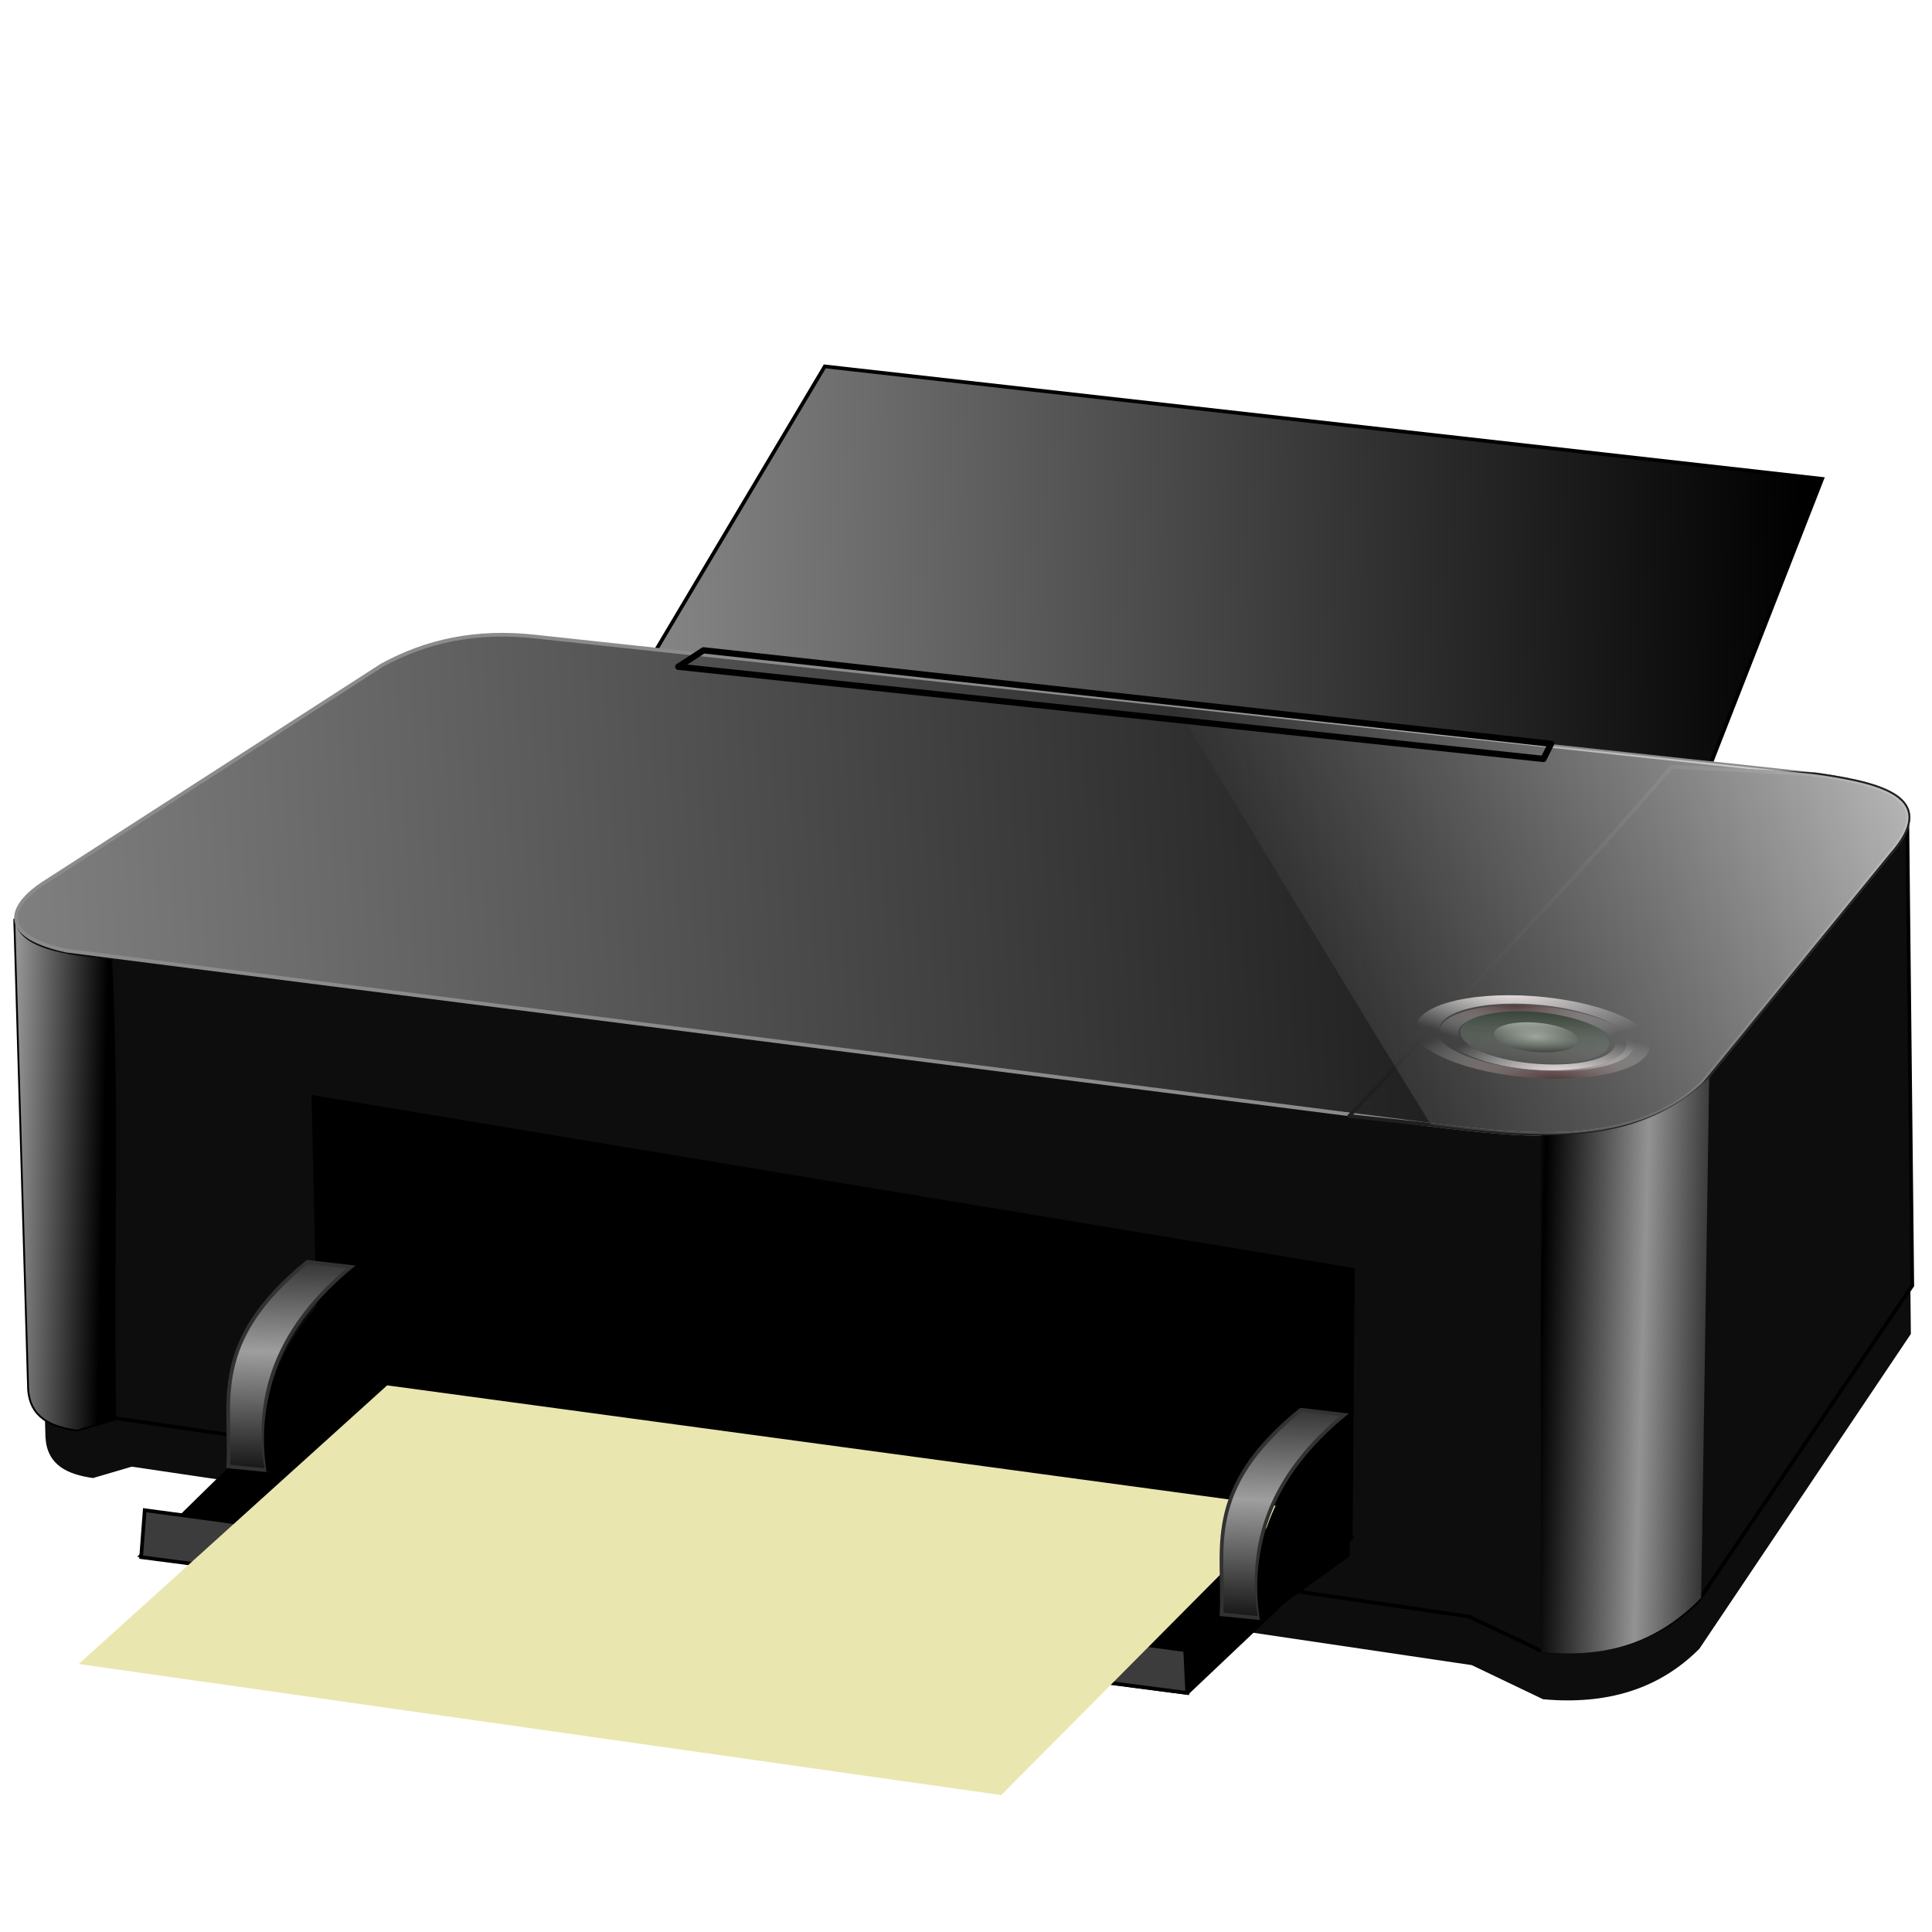 <?xml version="1.0" encoding="UTF-8" standalone="no"?>
<svg
   xmlns:dc="http://purl.org/dc/elements/1.1/"
   xmlns:cc="http://creativecommons.org/ns#"
   xmlns:rdf="http://www.w3.org/1999/02/22-rdf-syntax-ns#"
   xmlns:svg="http://www.w3.org/2000/svg"
   xmlns="http://www.w3.org/2000/svg"
   xmlns:xlink="http://www.w3.org/1999/xlink"
   xmlns:sodipodi="http://sodipodi.sourceforge.net/DTD/sodipodi-0.dtd"
   xmlns:inkscape="http://www.inkscape.org/namespaces/inkscape"
   sodipodi:docname="gfax.svg"
   height="256"
   width="256"
   inkscape:version="1.0 (4035a4f, 2020-05-01)"
   version="1.1"
   id="svg2">
  <defs
     id="defs6">
    <linearGradient
       id="linearGradient922"
       inkscape:collect="always">
      <stop
         id="stop918"
         offset="0"
         style="stop-color:#ffffff;stop-opacity:0.739" />
      <stop
         id="stop920"
         offset="1"
         style="stop-color:#ffffff;stop-opacity:0" />
    </linearGradient>
    <linearGradient
       id="linearGradient3790">
      <stop
         id="stop3792"
         offset="0"
         style="stop-color:#000000;stop-opacity:1;" />
      <stop
         id="stop3794"
         offset="1"
         style="stop-color:#9e9e9e;stop-opacity:1;" />
    </linearGradient>
    <linearGradient
       id="linearGradient3770">
      <stop
         id="stop3772"
         offset="0"
         style="stop-color:#000000;stop-opacity:1;" />
      <stop
         id="stop3774"
         offset="1"
         style="stop-color:#939393;stop-opacity:1;" />
    </linearGradient>
    <linearGradient
       id="linearGradient3760">
      <stop
         id="stop3762"
         offset="0"
         style="stop-color:#535353;stop-opacity:1;" />
      <stop
         id="stop3764"
         offset="1"
         style="stop-color:#535353;stop-opacity:0;" />
    </linearGradient>
    <linearGradient
       gradientTransform="matrix(0.488,0,0,0.488,-26.776,40.465)"
       gradientUnits="userSpaceOnUse"
       y2="178.255"
       x2="398.674"
       y1="110.752"
       x1="571.251"
       id="linearGradient3766"
       xlink:href="#linearGradient922"
       inkscape:collect="always" />
    <linearGradient
       gradientTransform="matrix(0.488,0,0,0.488,-26.776,40.465)"
       gradientUnits="userSpaceOnUse"
       y2="247.006"
       x2="58.134"
       y1="247.603"
       x1="82.618"
       id="linearGradient3776"
       xlink:href="#linearGradient3770"
       inkscape:collect="always" />
    <linearGradient
       gradientTransform="matrix(0.488,0,0,0.488,-26.776,40.465)"
       spreadMethod="reflect"
       gradientUnits="userSpaceOnUse"
       y2="288.684"
       x2="500.7"
       y1="287.893"
       x1="473.108"
       id="linearGradient3786"
       xlink:href="#linearGradient3770"
       inkscape:collect="always" />
    <linearGradient
       y2="288.743"
       x2="145.435"
       y1="325.984"
       x1="144.518"
       spreadMethod="reflect"
       gradientUnits="userSpaceOnUse"
       id="linearGradient3810"
       xlink:href="#linearGradient3790"
       inkscape:collect="always" />
    <linearGradient
       y2="288.743"
       x2="145.435"
       y1="325.984"
       x1="144.518"
       spreadMethod="reflect"
       gradientUnits="userSpaceOnUse"
       id="linearGradient3818"
       xlink:href="#linearGradient3790"
       inkscape:collect="always" />
    <linearGradient
       inkscape:collect="always"
       xlink:href="#linearGradient2848"
       id="linearGradient2846"
       gradientUnits="userSpaceOnUse"
       x1="-18.101"
       y1="163.686"
       x2="-18.101"
       y2="178.445" />
    <linearGradient
       inkscape:collect="always"
       xlink:href="#linearGradient2834"
       id="linearGradient2842"
       x1="-18.101"
       y1="163.686"
       x2="-18.101"
       y2="175.661"
       gradientUnits="userSpaceOnUse" />
    <radialGradient
       inkscape:collect="always"
       xlink:href="#linearGradient2824"
       id="radialGradient2830"
       cx="-18.101"
       cy="175.661"
       fx="-18.101"
       fy="175.661"
       r="7.24"
       gradientTransform="matrix(1,0,0,0.981,0,3.378)"
       gradientUnits="userSpaceOnUse" />
    <linearGradient
       inkscape:collect="always"
       xlink:href="#linearGradient2814"
       id="linearGradient2820"
       x1="-21.815"
       y1="184.414"
       x2="-19.121"
       y2="160.602"
       gradientUnits="userSpaceOnUse" />
    <radialGradient
       inkscape:collect="always"
       xlink:href="#linearGradient2772"
       id="radialGradient2808"
       gradientUnits="userSpaceOnUse"
       gradientTransform="matrix(0.877,-0.98,1,0.895,-121.739,175.071)"
       cx="105.118"
       cy="123.627"
       fx="105.118"
       fy="123.627"
       r="20.379" />
    <radialGradient
       inkscape:collect="always"
       xlink:href="#linearGradient2760"
       id="radialGradient2806"
       gradientUnits="userSpaceOnUse"
       gradientTransform="matrix(-0.885,0.97,-1,-0.913,308.336,164.595)"
       cx="93.856"
       cy="131.123"
       fx="93.856"
       fy="131.123"
       r="20.379" />
    <radialGradient
       inkscape:collect="always"
       xlink:href="#linearGradient2772"
       id="radialGradient2770"
       gradientUnits="userSpaceOnUse"
       gradientTransform="matrix(0.877,-0.98,1,0.895,-121.739,175.071)"
       cx="105.118"
       cy="123.627"
       fx="105.118"
       fy="123.627"
       r="20.379" />
    <radialGradient
       inkscape:collect="always"
       xlink:href="#linearGradient2760"
       id="radialGradient2766"
       cx="93.856"
       cy="131.123"
       fx="93.856"
       fy="131.123"
       r="20.379"
       gradientTransform="matrix(-0.885,0.97,-1,-0.913,308.336,164.595)"
       gradientUnits="userSpaceOnUse" />
    <linearGradient
       inkscape:collect="always"
       id="linearGradient2760">
      <stop
         style="stop-color:#fff3f3;stop-opacity:1"
         offset="0"
         id="stop2762" />
      <stop
         style="stop-color:white;stop-opacity:0"
         offset="1"
         id="stop2764" />
    </linearGradient>
    <linearGradient
       id="linearGradient2772"
       inkscape:collect="always">
      <stop
         id="stop2774"
         offset="0"
         style="stop-color:#442727;stop-opacity:1" />
      <stop
         id="stop2776"
         offset="1"
         style="stop-color:white;stop-opacity:0" />
    </linearGradient>
    <linearGradient
       inkscape:collect="always"
       id="linearGradient2814">
      <stop
         style="stop-color:#a1aba1;stop-opacity:0.032"
         offset="0"
         id="stop2816" />
      <stop
         style="stop-color:#2c3a2c;stop-opacity:1"
         offset="1"
         id="stop2818" />
    </linearGradient>
    <linearGradient
       inkscape:collect="always"
       id="linearGradient2824">
      <stop
         style="stop-color:#a1aba1;stop-opacity:1;"
         offset="0"
         id="stop2826" />
      <stop
         style="stop-color:#a1aba1;stop-opacity:0;"
         offset="1"
         id="stop2828" />
    </linearGradient>
    <linearGradient
       id="linearGradient2834"
       inkscape:collect="always">
      <stop
         id="stop2836"
         offset="0"
         style="stop-color:#fafafa;stop-opacity:1" />
      <stop
         id="stop2838"
         offset="1"
         style="stop-color:#a1aba1;stop-opacity:0;" />
    </linearGradient>
    <linearGradient
       inkscape:collect="always"
       id="linearGradient2848">
      <stop
         style="stop-color:black;stop-opacity:1"
         offset="0"
         id="stop2850" />
      <stop
         style="stop-color:#a1aba1;stop-opacity:0;"
         offset="1"
         id="stop2852" />
    </linearGradient>
    <radialGradient
       r="20.379"
       fy="131.123"
       fx="93.856"
       cy="131.123"
       cx="93.856"
       gradientTransform="matrix(-0.885,0.97,-1,-0.913,308.336,164.595)"
       gradientUnits="userSpaceOnUse"
       id="radialGradient4173"
       xlink:href="#linearGradient2760"
       inkscape:collect="always" />
    <radialGradient
       r="20.379"
       fy="123.627"
       fx="105.118"
       cy="123.627"
       cx="105.118"
       gradientTransform="matrix(0.877,-0.98,1,0.895,-121.739,175.071)"
       gradientUnits="userSpaceOnUse"
       id="radialGradient4175"
       xlink:href="#linearGradient2772"
       inkscape:collect="always" />
    <radialGradient
       r="20.379"
       fy="131.123"
       fx="93.856"
       cy="131.123"
       cx="93.856"
       gradientTransform="matrix(-0.885,0.97,-1,-0.913,308.336,164.595)"
       gradientUnits="userSpaceOnUse"
       id="radialGradient4177"
       xlink:href="#linearGradient2760"
       inkscape:collect="always" />
    <radialGradient
       r="20.379"
       fy="123.627"
       fx="105.118"
       cy="123.627"
       cx="105.118"
       gradientTransform="matrix(0.877,-0.98,1,0.895,-121.739,175.071)"
       gradientUnits="userSpaceOnUse"
       id="radialGradient4179"
       xlink:href="#linearGradient2772"
       inkscape:collect="always" />
    <linearGradient
       y2="160.602"
       x2="-19.121"
       y1="184.414"
       x1="-21.815"
       gradientUnits="userSpaceOnUse"
       id="linearGradient4181"
       xlink:href="#linearGradient2814"
       inkscape:collect="always" />
    <radialGradient
       r="7.24"
       fy="175.661"
       fx="-18.101"
       cy="175.661"
       cx="-18.101"
       gradientTransform="matrix(1,0,0,0.981,0,3.378)"
       gradientUnits="userSpaceOnUse"
       id="radialGradient4183"
       xlink:href="#linearGradient2824"
       inkscape:collect="always" />
    <linearGradient
       y2="175.661"
       x2="-18.101"
       y1="163.686"
       x1="-18.101"
       gradientUnits="userSpaceOnUse"
       id="linearGradient4185"
       xlink:href="#linearGradient2834"
       inkscape:collect="always" />
    <linearGradient
       y2="178.445"
       x2="-18.101"
       y1="163.686"
       x1="-18.101"
       gradientUnits="userSpaceOnUse"
       id="linearGradient4187"
       xlink:href="#linearGradient2848"
       inkscape:collect="always" />
    <linearGradient
       gradientTransform="matrix(0.488,0,0.171,0.488,-44.194,40.465)"
       spreadMethod="pad"
       gradientUnits="userSpaceOnUse"
       y2="-0.961"
       x2="233.376"
       y1="101.997"
       x1="545.341"
       id="linearGradient4197"
       xlink:href="#linearGradient3770"
       inkscape:collect="always" />
    <filter
       color-interpolation-filters="sRGB"
       id="filter4217"
       inkscape:collect="always">
      <feGaussianBlur
         id="feGaussianBlur4219"
         stdDeviation="1.959"
         inkscape:collect="always" />
    </filter>
    <linearGradient
       gradientUnits="userSpaceOnUse"
       y2="128.723"
       x2="-36.558"
       y1="110.497"
       x1="251.216"
       id="linearGradient916"
       xlink:href="#linearGradient3770"
       inkscape:collect="always" />
  </defs>
  <sodipodi:namedview
     inkscape:document-rotation="0"
     inkscape:current-layer="svg2"
     inkscape:window-maximized="1"
     inkscape:window-y="0"
     inkscape:window-x="0"
     inkscape:cy="128"
     inkscape:cx="176.52299"
     inkscape:zoom="3.4375"
     showgrid="false"
     id="namedview4"
     inkscape:window-height="1056"
     inkscape:window-width="1920"
     inkscape:pageshadow="2"
     inkscape:pageopacity="0"
     guidetolerance="10"
     gridtolerance="10"
     objecttolerance="10"
     borderopacity="1"
     bordercolor="#666666"
     pagecolor="#ffffff" />
  <path
     style="fill:url(#linearGradient4197);fill-opacity:1;stroke:#000000;stroke-width:0.488px;stroke-linecap:butt;stroke-linejoin:miter;stroke-opacity:1"
     d="M 109.287,48.549 81.073,95.959 224.362,107.15 241.45,63.45 Z"
     id="path4189"
     inkscape:connector-curvature="0"
     sodipodi:nodetypes="ccccc" />
  <path
     transform="matrix(0.483,0,0,0.488,-24,40.465)"
     inkscape:connector-curvature="0"
     id="path4199"
     d="m 58.4,179.92 3.765,127.503 c 0.49,7.519 6.026,9.991 13.043,10.983 l 10.64,-3.089 367.594,53.886 19.564,9.267 c 17.373,1.568 31.837,-2.682 42.903,-13.729 l 58.005,-85.463 -1.373,-128.366 -412.899,-40.157 z"
     style="fill:#0d0d0d;fill-opacity:1;stroke:none;filter:url(#filter4217)"
     sodipodi:nodetypes="ccccccccccc" />
  <path
     sodipodi:nodetypes="ccccccccccc"
     style="fill:#0d0d0d;fill-opacity:1;stroke:#000000;stroke-width:0.488px;stroke-linecap:butt;stroke-linejoin:miter;stroke-opacity:1"
     d="m 2.015,121.905 1.836,62.172 c 0.239,3.666 2.938,4.872 6.36,5.356 l 5.188,-1.506 179.244,26.276 9.54,4.519 c 8.471,0.765 15.524,-1.308 20.92,-6.694 L 253.387,170.353 252.717,107.76 51.381,88.179 z"
     id="path3755"
     inkscape:connector-curvature="0" />
  <path
     style="fill:url(#linearGradient916);fill-opacity:1;stroke:#8b8b8b;stroke-width:0.488px;stroke-linecap:butt;stroke-linejoin:miter;stroke-opacity:1"
     d="M 70.887,84.35 240.594,102.615 c 10.038,1.396 15.845,3.57 9.893,10.401 l -24.86,30.441 c -9.341,8.86 -23.715,7.058 -36.021,5.581 L 8.738,125.953 c -9.601,-2.123 -7.019,-6.254 -3.044,-8.879 L 50.594,88.155 c 5.967,-3.262 12.546,-4.661 20.294,-3.805 z"
     id="path3758"
     inkscape:connector-curvature="0"
     sodipodi:nodetypes="ccccccccc" />
  <path
     style="fill:none;stroke:#1f1f1f;stroke-width:0.488px;stroke-linecap:butt;stroke-linejoin:round;stroke-opacity:1"
     d="m 221.513,101.589 19.082,1.026 c 10.038,1.396 15.845,3.57 9.893,10.401 l -24.86,30.441 c -9.341,8.86 -23.715,7.058 -36.021,5.581 l -10.829,-1.16 c 17.988,-18.931 30.387,-31.908 42.736,-46.288 z"
     id="path3759"
     inkscape:connector-curvature="0"
     sodipodi:nodetypes="ccccccc" />
  <path
     sodipodi:nodetypes="cccccc"
     inkscape:connector-curvature="0"
     id="path2987"
     d="m 155.741,93.483 84.853,9.132 c 10.038,1.396 15.845,3.57 9.893,10.401 l -24.86,30.441 c -9.341,8.86 -23.715,7.058 -36.021,5.581 -13.707,-22.196 -18.119,-29.889 -33.865,-55.554 z"
     style="fill:url(#linearGradient3766);fill-opacity:1;stroke:none" />
  <path
     inkscape:connector-curvature="0"
     id="path3768"
     d="m 2.015,121.905 1.836,62.172 c 0.239,3.666 2.938,4.872 6.36,5.356 l 5.188,-1.506 c -0.382,-25.839 0.494,-37.939 -0.529,-60.748 -3.441,-0.436 -12.566,-0.859 -12.854,-5.273 z"
     style="fill:url(#linearGradient3776);fill-opacity:1;stroke:none"
     sodipodi:nodetypes="cccccc" />
  <path
     sodipodi:nodetypes="ccccc"
     inkscape:connector-curvature="0"
     id="path3778"
     d="m 204.162,218.923 0,-68.479 c 7.921,-0.022 15.639,-1.112 22.315,-7.674 l -1.063,68.951 c -6.714,6.843 -13.913,7.861 -21.252,7.202 z"
     style="fill:url(#linearGradient3786);fill-opacity:1;stroke:none" />
  <path
     style="fill:#000000;fill-opacity:1;stroke:#000000;stroke-width:0.488px;stroke-linecap:butt;stroke-linejoin:miter;stroke-opacity:1"
     d="m 42.448,185.923 -0.917,-40.542 137.727,22.867 -0.274,35.553 z"
     id="path3816"
     inkscape:connector-curvature="0"
     sodipodi:nodetypes="ccccc" />
  <path
     sodipodi:nodetypes="ccccc"
     inkscape:connector-curvature="0"
     id="path3812"
     d="m 41.118,184.15 -22.416,21.961 138.613,18.212 21.668,-20.523 z"
     style="fill:#000000;fill-opacity:1;stroke:#000000;stroke-width:0.488px;stroke-linecap:butt;stroke-linejoin:miter;stroke-opacity:1" />
  <path
     style="fill:#3c3c3c;fill-opacity:1;stroke:#000000;stroke-width:0.488px;stroke-linecap:butt;stroke-linejoin:miter;stroke-opacity:1"
     d="m 19.175,200.108 -0.473,6.225 138.613,17.991 -0.274,-5.673 z"
     id="path3814"
     inkscape:connector-curvature="0"
     sodipodi:nodetypes="ccccc" />
  <path
     style="fill:#e9e6af;fill-opacity:1;stroke:none"
     d="m 51.3,183.568 -40.868,36.922 122.239,17.367 37.876,-38.13 z"
     id="path3921"
     inkscape:connector-curvature="0"
     sodipodi:nodetypes="ccccc" />
  <g
     transform="matrix(0.488,0,0,0.488,-34.312,38.249)"
     id="g3800">
    <path
       style="fill:url(#linearGradient3818);fill-opacity:1;stroke:#323232;stroke-width:1px;stroke-linecap:butt;stroke-linejoin:miter;stroke-opacity:1"
       d="m 153.807,264.238 11.818,1.387 c -19.446,16.041 -26.456,34.57 -22.917,55.208 l -10.417,-1.042 c 0.968,-17.484 -5.469,-33.733 21.516,-55.553 z"
       id="path3788"
       inkscape:connector-curvature="0"
       sodipodi:nodetypes="ccccc" />
    <path
       style="fill:#000000;fill-opacity:1;stroke:#000000;stroke-width:1px;stroke-linecap:butt;stroke-linejoin:miter;stroke-opacity:1"
       d="m 167.241,266.552 -0.69,37.241 -23.448,16.897 c -3.215,-21.963 6.223,-39.525 24.138,-54.138 z"
       id="path3798"
       inkscape:connector-curvature="0"
       sodipodi:nodetypes="cccc" />
  </g>
  <g
     transform="matrix(0.488,0,0,0.488,97.302,57.847)"
     id="g3804">
    <path
       sodipodi:nodetypes="ccccc"
       inkscape:connector-curvature="0"
       id="path3806"
       d="m 153.807,264.238 11.818,1.387 c -19.446,16.041 -26.456,34.57 -22.917,55.208 l -10.417,-1.042 c 0.968,-17.484 -5.469,-33.733 21.516,-55.553 z"
       style="fill:url(#linearGradient3810);fill-opacity:1;stroke:#323232;stroke-width:1px;stroke-linecap:butt;stroke-linejoin:miter;stroke-opacity:1" />
    <path
       sodipodi:nodetypes="cccc"
       inkscape:connector-curvature="0"
       id="path3808"
       d="m 167.241,266.552 -0.69,37.241 -23.448,16.897 c -3.215,-21.963 6.223,-39.525 24.138,-54.138 z"
       style="fill:#000000;fill-opacity:1;stroke:#000000;stroke-width:1px;stroke-linecap:butt;stroke-linejoin:miter;stroke-opacity:1" />
  </g>
  <g
     transform="matrix(0.319,0,0.07,0.115,-24.577,88.725)"
     id="g4161">
    <g
       transform="matrix(1.914,0,0,-1.915,673.322,648.842)"
       id="g2800">
      <ellipse
         ry="17.822"
         rx="18.379"
         cy="160.484"
         cx="94.124"
         style="fill:none;stroke:url(#radialGradient4173);stroke-width:4;stroke-linecap:round;stroke-linejoin:round;stroke-miterlimit:4;stroke-dasharray:none;stroke-dashoffset:0;stroke-opacity:1"
         id="path2802"
         transform="translate(-120.579,-43.442)" />
      <ellipse
         ry="17.822"
         rx="18.379"
         cy="160.484"
         cx="94.124"
         transform="translate(-121.135,-43.442)"
         id="path2804"
         style="fill:none;stroke:url(#radialGradient4175);stroke-width:4;stroke-linecap:round;stroke-linejoin:round;stroke-miterlimit:4;stroke-dasharray:none;stroke-dashoffset:0;stroke-opacity:1" />
    </g>
    <g
       id="g2778"
       transform="matrix(2.359,0,0,2.426,683.909,139.339)">
      <ellipse
         ry="17.822"
         rx="18.379"
         cy="160.484"
         cx="94.124"
         transform="translate(-120.579,-43.442)"
         id="path1873"
         style="fill:none;stroke:url(#radialGradient4177);stroke-width:4;stroke-linecap:round;stroke-linejoin:round;stroke-miterlimit:4;stroke-dasharray:none;stroke-dashoffset:0;stroke-opacity:1" />
      <ellipse
         ry="17.822"
         rx="18.379"
         cy="160.484"
         cx="94.124"
         style="fill:none;stroke:url(#radialGradient4179);stroke-width:4;stroke-linecap:round;stroke-linejoin:round;stroke-miterlimit:4;stroke-dasharray:none;stroke-dashoffset:0;stroke-opacity:1"
         id="path2768"
         transform="translate(-121.135,-43.442)" />
    </g>
    <ellipse
       ry="10.303"
       rx="12.392"
       cy="172.737"
       cx="-20.468"
       style="fill:url(#linearGradient4181);fill-opacity:1;stroke:none"
       id="path2812"
       transform="matrix(2.438,0,0,2.951,671.414,-85.749)" />
    <ellipse
       ry="7.101"
       rx="7.24"
       cy="175.661"
       cx="-18.101"
       style="fill:url(#radialGradient4183);fill-opacity:1;stroke:none"
       id="path2822"
       transform="matrix(2.359,0,0,2.426,664.86,-2.558)" />
    <ellipse
       ry="7.101"
       rx="7.24"
       cy="175.661"
       cx="-18.101"
       transform="matrix(2.359,0,0,2.426,664.86,-2.558)"
       id="path2832"
       style="fill:url(#linearGradient4185);fill-opacity:1;stroke:none" />
    <ellipse
       ry="7.101"
       rx="7.24"
       cy="175.661"
       cx="-18.101"
       style="fill:url(#linearGradient4187);fill-opacity:1;stroke:none"
       id="path2844"
       transform="matrix(2.359,0,0,-2.426,664.86,849.904)" />
  </g>
  <path
     sodipodi:nodetypes="ccccc"
     inkscape:connector-curvature="0"
     id="path3757"
     d="m 205.521,98.555 -1.004,2.008 -114.643,-12.217 3.347,-2.176 z"
     style="fill:none;stroke:#000000;stroke-width:0.829;stroke-linecap:round;stroke-linejoin:round;stroke-miterlimit:4;stroke-opacity:1;stroke-dasharray:none" />
</svg>
